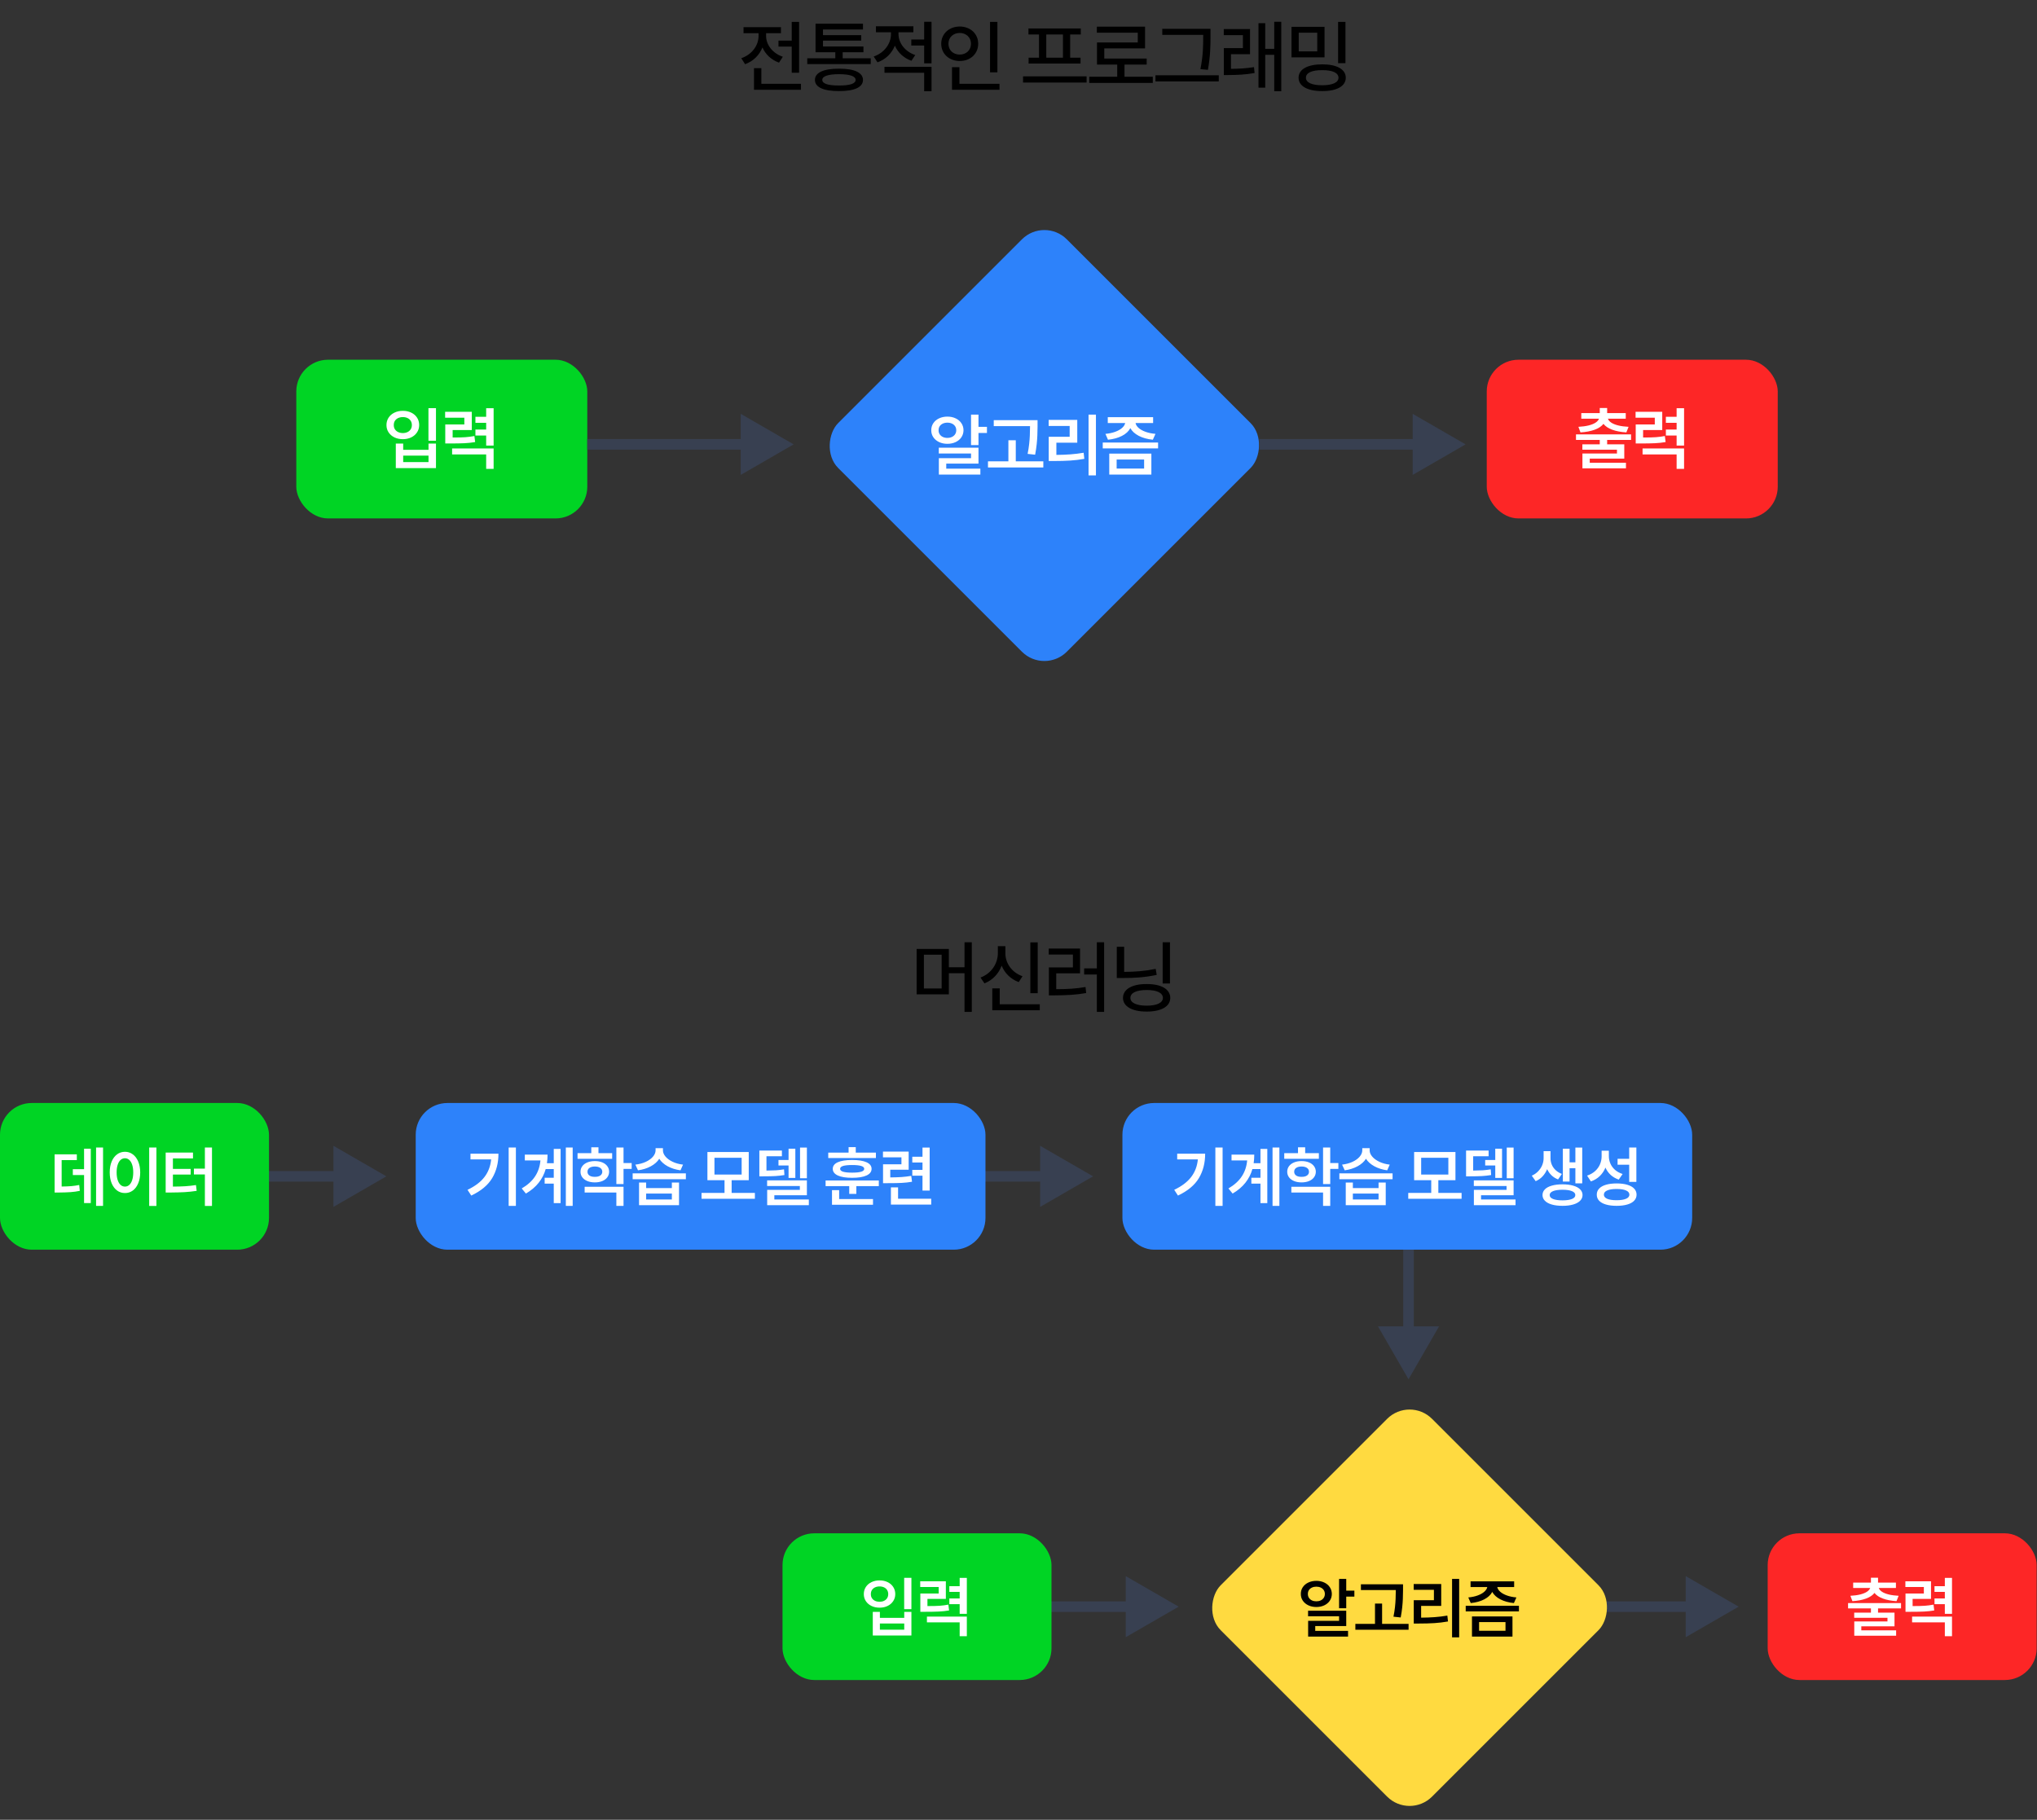 <svg width="770" height="688" viewBox="0 0 770 688" fill="none" xmlns="http://www.w3.org/2000/svg">
<rect x="0" y="0" width="770" height="688" fill="#333333" stroke="none"/>
<path d="M302.065 8.27V27.488H299.281V17.615H294.272V15.359H299.281V8.27H302.065ZM302.768 31.678V33.934H285.014V25.76H287.797V31.678H302.768ZM289.584 13.572C289.584 16.854 291.957 20.135 295.912 21.453L294.477 23.68C291.532 22.64 289.35 20.53 288.207 17.938C287.065 20.823 284.765 23.152 281.645 24.266L280.209 22.01C284.252 20.633 286.742 17.176 286.742 13.572V12.547H281.059V10.262H295.209V12.547H289.584V13.572ZM329.143 22.039V24.236H305.149V22.039H315.754V19.754H308.284V8.943H326.213V11.141H311.096V13.279H325.54V15.359H311.096V17.586H326.389V19.754H318.538V22.039H329.143ZM317.161 25.965C322.932 25.936 326.213 27.459 326.213 30.213C326.213 32.996 322.932 34.461 317.161 34.432C311.331 34.461 308.049 32.996 308.049 30.213C308.049 27.459 311.331 25.936 317.161 25.965ZM317.161 28.045C313.03 28.045 310.803 28.807 310.833 30.213C310.803 31.619 313.03 32.352 317.161 32.322C321.233 32.352 323.43 31.619 323.43 30.213C323.43 28.807 321.233 28.045 317.161 28.045ZM339.64 12.898C339.64 16.209 342.013 19.461 345.968 20.809L344.532 22.977C341.588 21.951 339.405 19.856 338.263 17.264C337.12 20.149 334.82 22.464 331.7 23.562L330.265 21.365C334.308 19.988 336.798 16.473 336.798 12.928V12.195H331.114V9.939H345.265V12.195H339.64V12.898ZM352.12 25.262V34.49H349.337V27.518H334.337V25.262H352.12ZM352.12 8.24V23.943H349.337V17.205H344.474V14.92H349.337V8.24H352.12ZM377.031 8.27V27.342H374.247V8.27H377.031ZM377.822 31.678V33.934H359.863V25.408H362.675V31.678H377.822ZM362.792 10.027C366.747 10.027 369.765 12.723 369.765 16.531C369.765 20.398 366.747 23.064 362.792 23.064C358.837 23.064 355.79 20.398 355.79 16.531C355.79 12.723 358.837 10.027 362.792 10.027ZM362.792 12.459C360.331 12.459 358.515 14.129 358.515 16.531C358.515 18.992 360.331 20.633 362.792 20.633C365.195 20.633 367.04 18.992 367.04 16.531C367.04 14.129 365.195 12.459 362.792 12.459ZM410.738 28.865V31.209H386.715V28.865H410.738ZM408.541 10.76V13.045H404.528V21.805H408.453V24.031H388.824V21.805H392.75V13.045H388.766V10.76H408.541ZM395.504 21.805H401.803V13.045H395.504V21.805ZM435.766 29.012V31.355H411.743V29.012H422.319V24.412H414.672V16.062H430.083V12.371H414.614V10.086H432.837V18.289H417.426V22.127H433.452V24.412H425.073V29.012H435.766ZM457.571 10.906V13.719C457.571 17.117 457.571 20.809 456.604 26.404L453.763 26.141C454.817 20.896 454.817 17.029 454.817 13.719V13.191H439.349V10.906H457.571ZM460.706 28.455V30.77H436.771V28.455H460.706ZM472.521 10.994V20.486H465.314V26.023C468.17 26.009 470.866 25.877 474.015 25.379L474.249 27.605C470.587 28.25 467.687 28.338 464.406 28.367H462.619V18.201H469.826V13.279H462.589V10.994H472.521ZM484.328 8.24V34.49H481.662V20.721H478.263V33.143H475.714V8.768H478.263V18.465H481.662V8.24H484.328ZM500.683 10.145V21.688H488.203V10.145H500.683ZM490.928 12.371V19.432H497.929V12.371H490.928ZM508.594 8.27V23.885H505.81V8.27H508.594ZM499.834 24.324C505.283 24.324 508.711 26.17 508.711 29.393C508.711 32.586 505.283 34.461 499.834 34.432C494.297 34.461 490.869 32.586 490.869 29.393C490.869 26.17 494.297 24.324 499.834 24.324ZM499.834 26.521C495.908 26.492 493.652 27.518 493.652 29.393C493.652 31.209 495.908 32.234 499.834 32.234C503.642 32.234 505.957 31.209 505.957 29.393C505.957 27.518 503.642 26.492 499.834 26.521Z" fill="black"/>
<path d="M358.674 358.76V365.674H364.592V356.24H367.346V382.549H364.592V367.93H358.674V375.928H346.487V358.76H358.674ZM349.241 360.928V373.701H355.95V360.928H349.241ZM392.257 356.27V375.488H389.473V356.27H392.257ZM393.048 379.678V381.934H375.089V373.672H377.901V379.678H393.048ZM380.04 360.312C380.011 364.15 382.471 367.666 386.514 369.072L385.079 371.299C382.047 370.171 379.805 367.944 378.634 365.088C377.476 368.135 375.206 370.581 372.13 371.768L370.636 369.57C374.766 368.047 377.198 364.268 377.198 360.312V357.705H380.04V360.312ZM417.372 356.24V382.549H414.618V368.428H409.814V366.113H414.618V356.24H417.372ZM408.261 358.613V367.988H399.267V373.965C403.456 373.95 406.679 373.804 410.341 373.145L410.575 375.43C406.65 376.133 403.193 376.279 398.564 376.309H396.484V365.732H405.566V360.869H396.425V358.613H408.261ZM442.254 356.24V371.826H439.5V356.24H442.254ZM424.939 357.939V367.432C429.187 367.402 432.893 367.124 436.863 366.289L437.244 368.574C432.908 369.482 428.953 369.775 424.324 369.746H422.156V357.939H424.939ZM433.464 372.031C438.943 372.002 442.371 373.965 442.371 377.275C442.371 380.498 438.943 382.461 433.464 382.432C427.957 382.461 424.5 380.498 424.5 377.275C424.5 373.965 427.957 372.002 433.464 372.031ZM433.464 374.287C429.597 374.287 427.283 375.342 427.312 377.275C427.283 379.121 429.597 380.205 433.464 380.205C437.302 380.205 439.558 379.121 439.588 377.275C439.558 375.342 437.302 374.287 433.464 374.287Z" fill="black"/>
<rect x="112" y="136" width="110" height="60" rx="12" fill="#00D424"/>
<path d="M164.8 166.621H161.956V154.307H164.8V166.621ZM152.41 170.049H161.982V167.688H164.8V176.98H149.617V167.688H152.41V170.049ZM161.982 174.695V172.258H152.41V174.695H161.982ZM152.283 155.322C153.451 155.314 154.504 155.538 155.444 155.995C156.383 156.444 157.119 157.078 157.653 157.899C158.186 158.72 158.452 159.656 158.452 160.705C158.452 161.729 158.182 162.647 157.64 163.46C157.107 164.272 156.37 164.907 155.431 165.364C154.5 165.813 153.451 166.037 152.283 166.037C151.106 166.037 150.048 165.813 149.109 165.364C148.169 164.907 147.429 164.272 146.887 163.46C146.354 162.647 146.087 161.729 146.087 160.705C146.087 159.656 146.354 158.72 146.887 157.899C147.429 157.078 148.169 156.444 149.109 155.995C150.048 155.538 151.106 155.314 152.283 155.322ZM152.283 157.684C151.614 157.684 151.017 157.806 150.493 158.052C149.976 158.297 149.57 158.648 149.274 159.105C148.986 159.562 148.846 160.096 148.855 160.705C148.846 161.306 148.986 161.835 149.274 162.292C149.57 162.741 149.976 163.092 150.493 163.346C151.017 163.591 151.614 163.718 152.283 163.727C152.943 163.718 153.531 163.591 154.047 163.346C154.564 163.092 154.966 162.741 155.253 162.292C155.541 161.835 155.685 161.306 155.685 160.705C155.685 160.096 155.541 159.562 155.253 159.105C154.966 158.648 154.564 158.297 154.047 158.052C153.531 157.806 152.943 157.684 152.283 157.684ZM178.34 162.584H171.104V165.402H171.612C173.339 165.402 174.773 165.364 175.916 165.288C177.058 165.203 178.197 165.055 179.331 164.844L179.61 167.129C178.307 167.349 176.974 167.493 175.611 167.561C174.257 167.628 172.382 167.662 169.987 167.662H168.311V160.477H175.522V157.912H168.26V155.678H178.34V162.584ZM186.592 168.449H183.774V164.666H179.712V162.406H183.774V159.842H179.712V157.582H183.774V154.332H186.592V168.449ZM186.592 177.26H183.774V171.801H170.901V169.541H186.592V177.26Z" fill="white"/>
<rect x="394.781" y="82" width="122.24" height="122.24" rx="12" transform="rotate(45 394.781 82)" fill="#2D82FA"/>
<path d="M369.875 161.365H373.074V163.701H369.875V168.271H367.057V156.744H369.875V161.365ZM369.875 175.279H357.688V177.183H370.586V179.417H354.895V173.222H367.057V171.445H354.869V169.261H369.875V175.279ZM358.119 157.505C359.279 157.505 360.32 157.725 361.242 158.166C362.165 158.597 362.888 159.207 363.413 159.994C363.938 160.772 364.205 161.661 364.213 162.66C364.205 163.641 363.938 164.526 363.413 165.313C362.888 166.092 362.161 166.701 361.23 167.141C360.307 167.573 359.27 167.789 358.119 167.789C356.96 167.789 355.914 167.569 354.983 167.128C354.061 166.688 353.333 166.079 352.8 165.3C352.275 164.522 352.017 163.641 352.025 162.66C352.017 161.661 352.275 160.772 352.8 159.994C353.325 159.207 354.052 158.597 354.983 158.166C355.914 157.725 356.96 157.505 358.119 157.505ZM358.119 159.791C357.476 159.791 356.9 159.909 356.393 160.146C355.885 160.383 355.487 160.717 355.199 161.149C354.92 161.581 354.785 162.084 354.793 162.66C354.785 163.227 354.92 163.73 355.199 164.17C355.487 164.611 355.885 164.953 356.393 165.199C356.9 165.436 357.476 165.554 358.119 165.554C358.754 165.554 359.325 165.436 359.833 165.199C360.349 164.953 360.751 164.611 361.039 164.17C361.327 163.73 361.471 163.227 361.471 162.66C361.471 162.084 361.327 161.581 361.039 161.149C360.751 160.717 360.354 160.383 359.846 160.146C359.338 159.909 358.762 159.791 358.119 159.791ZM392.201 161.06V161.339C392.192 162.609 392.167 163.713 392.124 164.653C392.091 165.584 392.01 166.667 391.883 167.903C391.756 169.13 391.557 170.463 391.286 171.902L388.443 171.597C388.714 170.26 388.912 168.999 389.039 167.814C389.166 166.621 389.247 165.563 389.281 164.64C389.323 163.718 389.348 162.634 389.357 161.39V161.111H375.646V158.851H392.201V161.06ZM394.384 176.726H373.462V174.416H381.181V166.443H383.974V174.416H394.384V176.726ZM414.272 179.722H411.479V156.744H414.272V179.722ZM407.214 167.357H399.317V171.978C401.255 171.961 403.033 171.893 404.649 171.775C406.274 171.656 407.933 171.453 409.626 171.166L409.88 173.476C408.06 173.798 406.27 174.014 404.509 174.124C402.749 174.234 400.722 174.289 398.428 174.289H396.422V165.123H404.344V161.035H396.397V158.75H407.214V167.357ZM435.887 159.943H429.247C429.374 160.595 429.759 161.208 430.402 161.784C431.045 162.359 431.913 162.846 433.005 163.244C434.097 163.641 435.353 163.904 436.775 164.031L435.785 166.24C433.728 166.037 431.955 165.55 430.466 164.78C428.976 164.001 427.914 163.028 427.279 161.86C426.661 163.036 425.612 164.01 424.131 164.78C422.658 165.55 420.889 166.037 418.824 166.24L417.859 164.031C419.256 163.904 420.491 163.641 421.566 163.244C422.65 162.846 423.513 162.359 424.156 161.784C424.799 161.208 425.189 160.595 425.324 159.943H418.748V157.708H435.887V159.943ZM435.226 179.417H419.307V171.496H435.226V179.417ZM422.1 177.132H432.484V173.73H422.1V177.132ZM437.766 169.515H416.844V167.306H437.766V169.515Z" fill="white"/>
<rect x="562" y="136" width="110" height="60" rx="12" fill="#FD2626"/>
<path d="M616.552 166.316H607.513V167.992H613.988V173.375H600.937V174.949H614.622V177.057H598.169V171.445H611.22V170.023H598.144V167.992H604.72V166.316H595.732V164.234H616.552V166.316ZM607.513 156.186H614.546V158.293H607.805C607.991 158.843 608.41 159.338 609.062 159.778C609.722 160.21 610.602 160.565 611.702 160.845C612.811 161.116 614.115 161.289 615.613 161.365L614.775 163.473C612.701 163.346 610.92 163.007 609.43 162.457C607.94 161.907 606.836 161.171 606.117 160.248C605.397 161.171 604.293 161.907 602.803 162.457C601.314 163.007 599.523 163.346 597.433 163.473L596.646 161.365C598.127 161.289 599.413 161.116 600.505 160.845C601.605 160.565 602.486 160.21 603.146 159.778C603.806 159.338 604.233 158.843 604.428 158.293H597.738V156.186H604.72V154.256H607.513V156.186ZM628.34 162.584H621.104V165.402H621.612C623.339 165.402 624.773 165.364 625.916 165.288C627.058 165.203 628.197 165.055 629.331 164.844L629.61 167.129C628.307 167.349 626.974 167.493 625.611 167.561C624.257 167.628 622.382 167.662 619.987 167.662H618.311V160.477H625.522V157.912H618.26V155.678H628.34V162.584ZM636.592 168.449H633.774V164.666H629.712V162.406H633.774V159.842H629.712V157.582H633.774V154.332H636.592V168.449ZM636.592 177.26H633.774V171.801H620.901V169.541H636.592V177.26Z" fill="white"/>
<path d="M300 168L280 156.453L280 179.547L300 168ZM222 170L282 170L282 166L222 166L222 170Z" fill="#384051"/>
<path d="M554 168L534 156.453L534 179.547L554 168ZM476 170L536 170L536 166L476 166L476 170Z" fill="#384051"/>
<path d="M445.541 607.418L425.541 595.871L425.541 618.965L445.541 607.418ZM373.441 609.418L427.541 609.418L427.541 605.418L373.441 605.418L373.441 609.418Z" fill="#384051"/>
<path d="M657.219 607.418L637.219 595.871L637.219 618.965L657.219 607.418ZM585.119 609.418L639.219 609.418L639.219 605.418L585.119 605.418L585.119 609.418Z" fill="#384051"/>
<rect x="295.795" y="579.686" width="101.679" height="55.462" rx="12" fill="#00D424"/>
<path d="M344.519 608.36H341.785V596.52H344.519V608.36ZM332.605 611.656H341.809V609.386H344.519V618.321H329.92V609.386H332.605V611.656ZM341.809 616.124V613.78H332.605V616.124H341.809ZM332.483 597.496C333.606 597.488 334.619 597.704 335.523 598.143C336.426 598.574 337.134 599.185 337.647 599.974C338.159 600.764 338.416 601.663 338.416 602.672C338.416 603.657 338.155 604.54 337.635 605.321C337.122 606.102 336.414 606.712 335.51 607.152C334.615 607.583 333.606 607.799 332.483 607.799C331.352 607.799 330.335 607.583 329.431 607.152C328.528 606.712 327.816 606.102 327.295 605.321C326.782 604.54 326.526 603.657 326.526 602.672C326.526 601.663 326.782 600.764 327.295 599.974C327.816 599.185 328.528 598.574 329.431 598.143C330.335 597.704 331.352 597.488 332.483 597.496ZM332.483 599.767C331.84 599.767 331.267 599.885 330.762 600.121C330.266 600.357 329.875 600.694 329.59 601.134C329.313 601.573 329.179 602.086 329.187 602.672C329.179 603.25 329.313 603.758 329.59 604.198C329.875 604.629 330.266 604.967 330.762 605.211C331.267 605.447 331.84 605.569 332.483 605.577C333.118 605.569 333.684 605.447 334.18 605.211C334.676 604.967 335.063 604.629 335.34 604.198C335.616 603.758 335.755 603.25 335.755 602.672C335.755 602.086 335.616 601.573 335.34 601.134C335.063 600.694 334.676 600.357 334.18 600.121C333.684 599.885 333.118 599.767 332.483 599.767ZM357.539 604.479H350.581V607.188H351.069C352.729 607.188 354.109 607.152 355.207 607.079C356.306 606.997 357.4 606.855 358.491 606.651L358.76 608.849C357.506 609.06 356.225 609.199 354.914 609.264C353.612 609.329 351.81 609.361 349.507 609.361H347.895V602.452H354.829V599.986H347.846V597.838H357.539V604.479ZM365.473 610.118H362.763V606.48H358.857V604.308H362.763V601.842H358.857V599.669H362.763V596.544H365.473V610.118ZM365.473 618.59H362.763V613.341H350.385V611.168H365.473V618.59Z" fill="white"/>
<rect x="532.835" y="527.924" width="112.994" height="112.994" rx="12" transform="rotate(45 532.835 527.924)" fill="#FFDA40"/>
<path d="M508.887 601.368H511.963V603.614H508.887V608.009H506.177V596.925H508.887V601.368ZM508.887 614.747H497.168V616.578H509.57V618.727H494.482V612.77H506.177V611.061H494.458V608.961H508.887V614.747ZM497.583 597.657C498.698 597.657 499.699 597.869 500.586 598.292C501.473 598.707 502.169 599.293 502.673 600.05C503.178 600.799 503.434 601.653 503.442 602.613C503.434 603.557 503.178 604.408 502.673 605.165C502.169 605.913 501.469 606.499 500.574 606.922C499.687 607.337 498.69 607.545 497.583 607.545C496.468 607.545 495.463 607.333 494.568 606.91C493.681 606.487 492.981 605.901 492.468 605.152C491.964 604.404 491.715 603.557 491.724 602.613C491.715 601.653 491.964 600.799 492.468 600.05C492.973 599.293 493.673 598.707 494.568 598.292C495.463 597.869 496.468 597.657 497.583 597.657ZM497.583 599.854C496.965 599.854 496.411 599.968 495.923 600.196C495.435 600.424 495.052 600.746 494.775 601.161C494.507 601.576 494.377 602.06 494.385 602.613C494.377 603.159 494.507 603.643 494.775 604.066C495.052 604.489 495.435 604.819 495.923 605.055C496.411 605.283 496.965 605.396 497.583 605.396C498.193 605.396 498.743 605.283 499.231 605.055C499.727 604.819 500.114 604.489 500.391 604.066C500.667 603.643 500.806 603.159 500.806 602.613C500.806 602.06 500.667 601.576 500.391 601.161C500.114 600.746 499.731 600.424 499.243 600.196C498.755 599.968 498.201 599.854 497.583 599.854ZM530.354 601.075V601.344C530.345 602.564 530.321 603.626 530.28 604.53C530.248 605.425 530.17 606.467 530.048 607.655C529.926 608.835 529.735 610.117 529.475 611.5L526.74 611.207C527.001 609.921 527.192 608.709 527.314 607.569C527.436 606.422 527.513 605.405 527.546 604.518C527.587 603.631 527.611 602.589 527.619 601.393V601.124H514.436V598.951H530.354V601.075ZM532.453 616.139H512.336V613.917H519.758V606.251H522.443V613.917H532.453V616.139ZM551.576 619.02H548.891V596.925H551.576V619.02ZM544.789 607.13H537.196V611.573C539.06 611.557 540.769 611.492 542.323 611.378C543.886 611.264 545.481 611.069 547.108 610.792L547.353 613.014C545.603 613.323 543.882 613.53 542.189 613.636C540.496 613.742 538.547 613.795 536.342 613.795H534.413V604.981H542.03V601.051H534.389V598.854H544.789V607.13ZM572.359 600.001H565.975C566.097 600.628 566.467 601.218 567.086 601.771C567.704 602.324 568.539 602.792 569.588 603.175C570.638 603.557 571.847 603.81 573.214 603.932L572.262 606.056C570.284 605.86 568.579 605.392 567.147 604.652C565.715 603.903 564.693 602.967 564.083 601.844C563.489 602.975 562.48 603.911 561.056 604.652C559.64 605.392 557.939 605.86 555.953 606.056L555.025 603.932C556.368 603.81 557.556 603.557 558.59 603.175C559.632 602.792 560.462 602.324 561.08 601.771C561.699 601.218 562.073 600.628 562.203 600.001H555.88V597.853H572.359V600.001ZM571.725 618.727H556.417V611.109H571.725V618.727ZM559.103 616.529H569.088V613.258H559.103V616.529ZM574.166 609.205H554.049V607.081H574.166V609.205Z" fill="black"/>
<rect x="668.194" y="579.686" width="101.679" height="55.462" rx="12" fill="#FD2626"/>
<path d="M718.603 608.067H709.912V609.679H716.137V614.854H703.588V616.368H716.748V618.395H700.927V612.999H713.476V611.632H700.903V609.679H707.226V608.067H698.583V606.065H718.603V608.067ZM709.912 598.326H716.674V600.353H710.192C710.371 600.882 710.774 601.358 711.401 601.781C712.036 602.196 712.882 602.538 713.94 602.806C715.006 603.067 716.259 603.233 717.7 603.307L716.894 605.333C714.9 605.211 713.187 604.885 711.755 604.356C710.323 603.827 709.261 603.119 708.569 602.232C707.877 603.119 706.815 603.827 705.383 604.356C703.951 604.885 702.229 605.211 700.219 605.333L699.462 603.307C700.887 603.233 702.124 603.067 703.173 602.806C704.231 602.538 705.078 602.196 705.712 601.781C706.347 601.358 706.758 600.882 706.945 600.353H700.512V598.326H707.226V596.471H709.912V598.326ZM729.938 604.479H722.98V607.188H723.468C725.128 607.188 726.508 607.152 727.606 607.079C728.705 606.997 729.8 606.855 730.89 606.651L731.159 608.849C729.905 609.06 728.624 609.199 727.313 609.264C726.011 609.329 724.209 609.361 721.906 609.361H720.294V602.452H727.228V599.986H720.246V597.838H729.938V604.479ZM737.873 610.118H735.163V606.48H731.256V604.308H735.163V601.842H731.256V599.669H735.163V596.544H737.873V610.118ZM737.873 618.59H735.163V613.341H722.785V611.168H737.873V618.59Z" fill="white"/>
<path d="M532.43 521.453L543.977 501.453H520.883L532.43 521.453ZM530.43 449.354V503.453H534.43V449.354H530.43Z" fill="#384051"/>
<path d="M413.188 444.732L393.188 433.185L393.188 456.279L413.188 444.732ZM341.088 446.732L395.188 446.732L395.188 442.732L341.088 442.732L341.088 446.732Z" fill="#384051"/>
<rect x="157.141" y="417" width="215.375" height="55.462" rx="12" fill="#2D82FA"/>
<path d="M195.01 455.904H192.276V433.833H195.01V455.904ZM188.418 436.177C188.418 439.685 187.625 442.765 186.038 445.418C184.451 448.063 181.819 450.256 178.14 451.998L176.724 449.825C179.564 448.474 181.701 446.858 183.133 444.979C184.573 443.09 185.416 440.873 185.66 438.326H177.847V436.177H188.418ZM216.477 455.904H213.889V433.833H216.477V455.904ZM211.912 454.854H209.324V447.481H205.881V445.259H209.324V441.988H206.272C205.735 443.876 204.856 445.593 203.635 447.139C202.423 448.685 200.811 450.053 198.801 451.241L197.214 449.312C199.46 447.986 201.149 446.456 202.28 444.722C203.42 442.989 204.091 440.987 204.294 438.716H198.386V436.519H206.98C206.98 437.658 206.903 438.741 206.748 439.766H209.324V434.371H211.912V454.854ZM231.401 438.106H218.315V435.958H223.515V433.736H226.225V435.958H231.401V438.106ZM224.858 438.96C225.916 438.96 226.852 439.127 227.666 439.461C228.479 439.795 229.11 440.267 229.558 440.877C230.013 441.487 230.245 442.191 230.253 442.989C230.245 443.786 230.013 444.49 229.558 445.101C229.11 445.711 228.479 446.183 227.666 446.517C226.852 446.85 225.916 447.017 224.858 447.017C223.8 447.017 222.86 446.85 222.038 446.517C221.216 446.183 220.577 445.711 220.122 445.101C219.666 444.49 219.438 443.786 219.438 442.989C219.438 442.191 219.666 441.487 220.122 440.877C220.577 440.267 221.216 439.795 222.038 439.461C222.86 439.127 223.8 438.96 224.858 438.96ZM224.858 441.011C224.003 441.011 223.324 441.186 222.819 441.536C222.323 441.886 222.075 442.37 222.075 442.989C222.075 443.607 222.323 444.087 222.819 444.429C223.324 444.771 224.003 444.934 224.858 444.917C225.712 444.934 226.392 444.771 226.896 444.429C227.409 444.087 227.666 443.607 227.666 442.989C227.666 442.37 227.409 441.886 226.896 441.536C226.392 441.186 225.712 441.011 224.858 441.011ZM235.698 439.693H238.774V441.915H235.698V447.652H232.988V433.833H235.698V439.693ZM235.698 455.904H232.988V450.85H221V448.677H235.698V455.904ZM244.25 449.166H253.966V447.066H256.676V455.635H241.564V447.066H244.25V449.166ZM253.966 453.487V451.241H244.25V453.487H253.966ZM259.264 445.821H239.147V443.599H259.264V445.821ZM250.597 434.908C250.597 435.697 250.915 436.474 251.549 437.239C252.192 438.004 253.091 438.663 254.247 439.217C255.403 439.77 256.717 440.132 258.19 440.303L257.238 442.452C255.407 442.199 253.787 441.691 252.379 440.926C250.98 440.153 249.922 439.205 249.206 438.082C248.489 439.213 247.427 440.161 246.02 440.926C244.62 441.691 243.004 442.199 241.173 442.452L240.172 440.303C241.67 440.124 242.996 439.766 244.152 439.229C245.307 438.684 246.203 438.033 246.837 437.276C247.48 436.511 247.806 435.722 247.814 434.908V434.078H250.597V434.908ZM285.352 453.218H265.186V450.997H273.877V446.187H267.408V435.542H283.033V446.187H276.563V450.997H285.352V453.218ZM270.069 444.063H280.347V437.715H270.069V444.063ZM305.012 445.455H302.424V433.858H305.012V445.455ZM300.642 445.333H298.079V440.621H294.27V438.545H298.079V434.273H300.642V445.333ZM295.564 437.129H289.729V442.549C291.186 442.533 292.402 442.496 293.379 442.439C294.355 442.374 295.352 442.256 296.37 442.085L296.516 444.234C295.336 444.429 294.168 444.559 293.013 444.625C291.857 444.69 290.356 444.722 288.508 444.722H287.043V434.981H295.564V437.129ZM305.012 451.875H292.708V453.487H305.745V455.635H289.998V449.849H302.351V448.384H289.973V446.26H305.012V451.875ZM332.199 448.433H323.703V451.363H321.017V448.433H312.082V446.285H332.199V448.433ZM330.001 455.464H314.499V449.947H317.208V453.316H330.001V455.464ZM331.1 437.813H313.083V435.762H320.773V433.687H323.483V435.762H331.1V437.813ZM322.116 438.545C324.468 438.545 326.278 438.83 327.548 439.4C328.826 439.97 329.464 440.8 329.464 441.89C329.464 442.981 328.826 443.819 327.548 444.405C326.27 444.991 324.459 445.284 322.116 445.284C319.772 445.284 317.965 444.991 316.696 444.405C315.426 443.819 314.792 442.981 314.792 441.89C314.792 440.8 315.422 439.97 316.684 439.4C317.953 438.83 319.764 438.545 322.116 438.545ZM322.116 440.45C320.578 440.45 319.434 440.568 318.686 440.804C317.937 441.04 317.567 441.402 317.575 441.89C317.567 442.378 317.937 442.741 318.686 442.977C319.434 443.213 320.578 443.331 322.116 443.331C323.646 443.331 324.789 443.213 325.546 442.977C326.303 442.741 326.681 442.378 326.681 441.89C326.681 441.402 326.303 441.04 325.546 440.804C324.789 440.568 323.646 440.45 322.116 440.45ZM343.485 442.232H336.527V445.137C338.211 445.121 339.648 445.072 340.836 444.991C342.032 444.901 343.241 444.755 344.461 444.551L344.754 446.773C343.428 447.001 342.11 447.147 340.799 447.212C339.497 447.278 337.715 447.31 335.453 447.31H333.792V440.181H340.75V437.544H333.768V435.372H343.485V442.232ZM351.419 450.118H348.709V444.478H344.852V442.281H348.709V439.498H344.852V437.325H348.709V433.858H351.419V450.118ZM352.005 455.416H336.771V448.897H339.481V453.194H352.005V455.416Z" fill="white"/>
<rect x="424.281" y="417" width="215.375" height="55.462" rx="12" fill="#2D82FA"/>
<path d="M462.15 455.904H459.416V433.833H462.15V455.904ZM455.558 436.177C455.558 439.685 454.765 442.765 453.178 445.418C451.591 448.063 448.958 450.256 445.28 451.998L443.864 449.825C446.704 448.474 448.84 446.858 450.272 444.979C451.713 443.09 452.555 440.873 452.799 438.326H444.987V436.177H455.558ZM483.617 455.904H481.029V433.833H483.617V455.904ZM479.051 454.854H476.463V447.481H473.021V445.259H476.463V441.988H473.412C472.875 443.876 471.996 445.593 470.775 447.139C469.562 448.685 467.951 450.053 465.941 451.241L464.354 449.312C466.6 447.986 468.289 446.456 469.42 444.722C470.559 442.989 471.231 440.987 471.434 438.716H465.526V436.519H474.12C474.12 437.658 474.042 438.741 473.888 439.766H476.463V434.371H479.051V454.854ZM498.541 438.106H485.455V435.958H490.655V433.736H493.365V435.958H498.541V438.106ZM491.998 438.96C493.056 438.96 493.991 439.127 494.805 439.461C495.619 439.795 496.25 440.267 496.697 440.877C497.153 441.487 497.385 442.191 497.393 442.989C497.385 443.786 497.153 444.49 496.697 445.101C496.25 445.711 495.619 446.183 494.805 446.517C493.991 446.85 493.056 447.017 491.998 447.017C490.94 447.017 490 446.85 489.178 446.517C488.356 446.183 487.717 445.711 487.261 445.101C486.806 444.49 486.578 443.786 486.578 442.989C486.578 442.191 486.806 441.487 487.261 440.877C487.717 440.267 488.356 439.795 489.178 439.461C490 439.127 490.94 438.96 491.998 438.96ZM491.998 441.011C491.143 441.011 490.464 441.186 489.959 441.536C489.463 441.886 489.214 442.37 489.214 442.989C489.214 443.607 489.463 444.087 489.959 444.429C490.464 444.771 491.143 444.934 491.998 444.917C492.852 444.934 493.532 444.771 494.036 444.429C494.549 444.087 494.805 443.607 494.805 442.989C494.805 442.37 494.549 441.886 494.036 441.536C493.532 441.186 492.852 441.011 491.998 441.011ZM502.837 439.693H505.914V441.915H502.837V447.652H500.127V433.833H502.837V439.693ZM502.837 455.904H500.127V450.85H488.14V448.677H502.837V455.904ZM511.389 449.166H521.106V447.066H523.816V455.635H508.704V447.066H511.389V449.166ZM521.106 453.487V451.241H511.389V453.487H521.106ZM526.404 445.821H506.287V443.599H526.404V445.821ZM517.737 434.908C517.737 435.697 518.054 436.474 518.689 437.239C519.332 438.004 520.231 438.663 521.387 439.217C522.542 439.77 523.857 440.132 525.33 440.303L524.377 442.452C522.546 442.199 520.927 441.691 519.519 440.926C518.119 440.153 517.061 439.205 516.345 438.082C515.629 439.213 514.567 440.161 513.159 440.926C511.759 441.691 510.144 442.199 508.313 442.452L507.312 440.303C508.809 440.124 510.136 439.766 511.292 439.229C512.447 438.684 513.342 438.033 513.977 437.276C514.62 436.511 514.945 435.722 514.954 434.908V434.078H517.737V434.908ZM552.492 453.218H532.326V450.997H541.017V446.187H534.547V435.542H550.172V446.187H543.703V450.997H552.492V453.218ZM537.208 444.063H547.487V437.715H537.208V444.063ZM572.152 445.455H569.564V433.858H572.152V445.455ZM567.782 445.333H565.218V440.621H561.41V438.545H565.218V434.273H567.782V445.333ZM562.704 437.129H556.869V442.549C558.325 442.533 559.542 442.496 560.519 442.439C561.495 442.374 562.492 442.256 563.509 442.085L563.656 444.234C562.476 444.429 561.308 444.559 560.152 444.625C558.997 444.69 557.495 444.722 555.648 444.722H554.183V434.981H562.704V437.129ZM572.152 451.875H559.847V453.487H572.884V455.635H557.137V449.849H569.491V448.384H557.113V446.26H572.152V451.875ZM586.106 437.935C586.106 438.749 586.265 439.538 586.582 440.303C586.899 441.068 587.38 441.756 588.022 442.366C588.674 442.977 589.467 443.461 590.403 443.819L588.962 445.894C588.002 445.528 587.176 445.011 586.484 444.344C585.793 443.676 585.243 442.899 584.836 442.012C584.413 443.038 583.835 443.945 583.103 444.734C582.379 445.524 581.508 446.13 580.491 446.553L579.026 444.478C579.994 444.047 580.812 443.477 581.479 442.769C582.147 442.061 582.647 441.292 582.981 440.462C583.315 439.624 583.486 438.781 583.494 437.935V435.201H586.106V437.935ZM598.093 447.383H595.505V441.646H593.308V446.7H590.769V434.273H593.308V439.424H595.505V433.858H598.093V447.383ZM590.647 447.75C592.177 447.75 593.507 447.912 594.639 448.238C595.778 448.555 596.657 449.019 597.275 449.629C597.894 450.24 598.207 450.964 598.215 451.802C598.207 452.64 597.894 453.365 597.275 453.975C596.657 454.594 595.778 455.066 594.639 455.391C593.507 455.717 592.177 455.879 590.647 455.879C589.101 455.879 587.758 455.717 586.619 455.391C585.479 455.066 584.604 454.594 583.994 453.975C583.384 453.365 583.079 452.64 583.079 451.802C583.079 450.964 583.384 450.24 583.994 449.629C584.604 449.019 585.479 448.555 586.619 448.238C587.758 447.912 589.101 447.75 590.647 447.75ZM590.647 449.8C589.109 449.8 587.913 449.975 587.058 450.325C586.212 450.667 585.789 451.159 585.789 451.802C585.789 452.453 586.212 452.95 587.058 453.292C587.904 453.633 589.101 453.804 590.647 453.804C592.177 453.804 593.365 453.633 594.211 453.292C595.058 452.95 595.481 452.453 595.481 451.802C595.481 451.159 595.054 450.667 594.199 450.325C593.353 449.975 592.169 449.8 590.647 449.8ZM608.159 437.007C608.151 438.025 608.342 438.985 608.732 439.888C609.123 440.792 609.709 441.589 610.49 442.281C611.28 442.964 612.236 443.485 613.359 443.843L611.894 445.967C610.706 445.552 609.689 444.958 608.842 444.185C608.004 443.412 607.345 442.492 606.865 441.426C606.368 442.655 605.656 443.721 604.729 444.625C603.801 445.52 602.682 446.195 601.372 446.651L599.931 444.454C601.119 444.063 602.124 443.497 602.946 442.757C603.768 442.016 604.387 441.162 604.802 440.193C605.217 439.225 605.424 438.204 605.424 437.129V435.03H608.159V437.007ZM618.559 446.822H615.849V440.328H611.455V438.106H615.849V433.833H618.559V446.822ZM611.088 447.408C612.643 447.408 613.986 447.575 615.117 447.908C616.256 448.242 617.127 448.73 617.729 449.373C618.331 450.008 618.632 450.769 618.632 451.656C618.632 452.543 618.331 453.304 617.729 453.938C617.127 454.573 616.26 455.053 615.129 455.379C613.998 455.713 612.651 455.879 611.088 455.879C609.534 455.879 608.191 455.713 607.06 455.379C605.937 455.053 605.074 454.573 604.472 453.938C603.878 453.304 603.585 452.543 603.593 451.656C603.585 450.769 603.878 450.008 604.472 449.373C605.074 448.73 605.941 448.242 607.072 447.908C608.203 447.575 609.542 447.408 611.088 447.408ZM611.088 449.507C609.542 449.507 608.354 449.694 607.524 450.069C606.694 450.435 606.279 450.964 606.279 451.656C606.279 452.331 606.694 452.852 607.524 453.218C608.362 453.576 609.55 453.755 611.088 453.755C612.626 453.755 613.815 453.572 614.653 453.206C615.499 452.84 615.922 452.323 615.922 451.656C615.922 450.964 615.503 450.435 614.665 450.069C613.827 449.694 612.635 449.507 611.088 449.507Z" fill="white"/>
<path d="M146.049 444.732L126.049 433.185L126.049 456.279L146.049 444.732ZM73.949 446.732L128.049 446.732L128.049 442.732L73.949 442.732L73.949 446.732Z" fill="#384051"/>
<rect y="417" width="101.679" height="55.462" rx="12" fill="#00D424"/>
<path d="M38.955 455.904H36.319V433.833H38.955V455.904ZM34.317 454.829H31.778V444.234H27.529V442.012H31.778V434.273H34.317V454.829ZM29.043 438.594H23.306V448.579C24.714 448.563 25.914 448.514 26.907 448.433C27.908 448.351 28.921 448.205 29.947 447.993L30.166 450.215C28.994 450.459 27.818 450.622 26.638 450.703C25.467 450.785 23.965 450.834 22.134 450.85H20.645V436.421H29.043V438.594ZM59.128 455.928H56.394V433.833H59.128V455.928ZM47.239 435.445C48.345 435.445 49.33 435.766 50.193 436.409C51.063 437.044 51.747 437.951 52.243 439.131C52.74 440.303 52.992 441.67 53 443.233C52.992 444.803 52.74 446.179 52.243 447.359C51.755 448.539 51.076 449.45 50.205 450.093C49.334 450.728 48.345 451.045 47.239 451.045C46.124 451.045 45.131 450.728 44.26 450.093C43.389 449.45 42.706 448.539 42.209 447.359C41.721 446.179 41.477 444.803 41.477 443.233C41.477 441.67 41.721 440.303 42.209 439.131C42.706 437.951 43.389 437.044 44.26 436.409C45.131 435.766 46.124 435.445 47.239 435.445ZM47.239 437.886C46.612 437.886 46.059 438.098 45.578 438.521C45.106 438.944 44.74 439.558 44.48 440.364C44.219 441.17 44.089 442.126 44.089 443.233C44.089 444.348 44.219 445.308 44.48 446.114C44.74 446.919 45.106 447.538 45.578 447.969C46.059 448.392 46.612 448.604 47.239 448.604C47.857 448.604 48.402 448.392 48.874 447.969C49.346 447.538 49.712 446.919 49.973 446.114C50.233 445.308 50.364 444.348 50.364 443.233C50.364 442.126 50.233 441.174 49.973 440.376C49.712 439.571 49.346 438.956 48.874 438.533C48.402 438.102 47.857 437.886 47.239 437.886ZM80.131 455.928H77.446V444.014H73.295V441.817H77.446V433.833H80.131V455.928ZM72.953 437.959H65.361V441.914H72.075V444.063H65.361V448.604C67.167 448.596 68.734 448.551 70.06 448.469C71.395 448.388 72.734 448.238 74.076 448.018L74.345 450.215C72.815 450.451 71.297 450.614 69.792 450.703C68.286 450.785 66.475 450.834 64.36 450.85H62.626V435.738H72.953V437.959Z" fill="white"/>
</svg>

